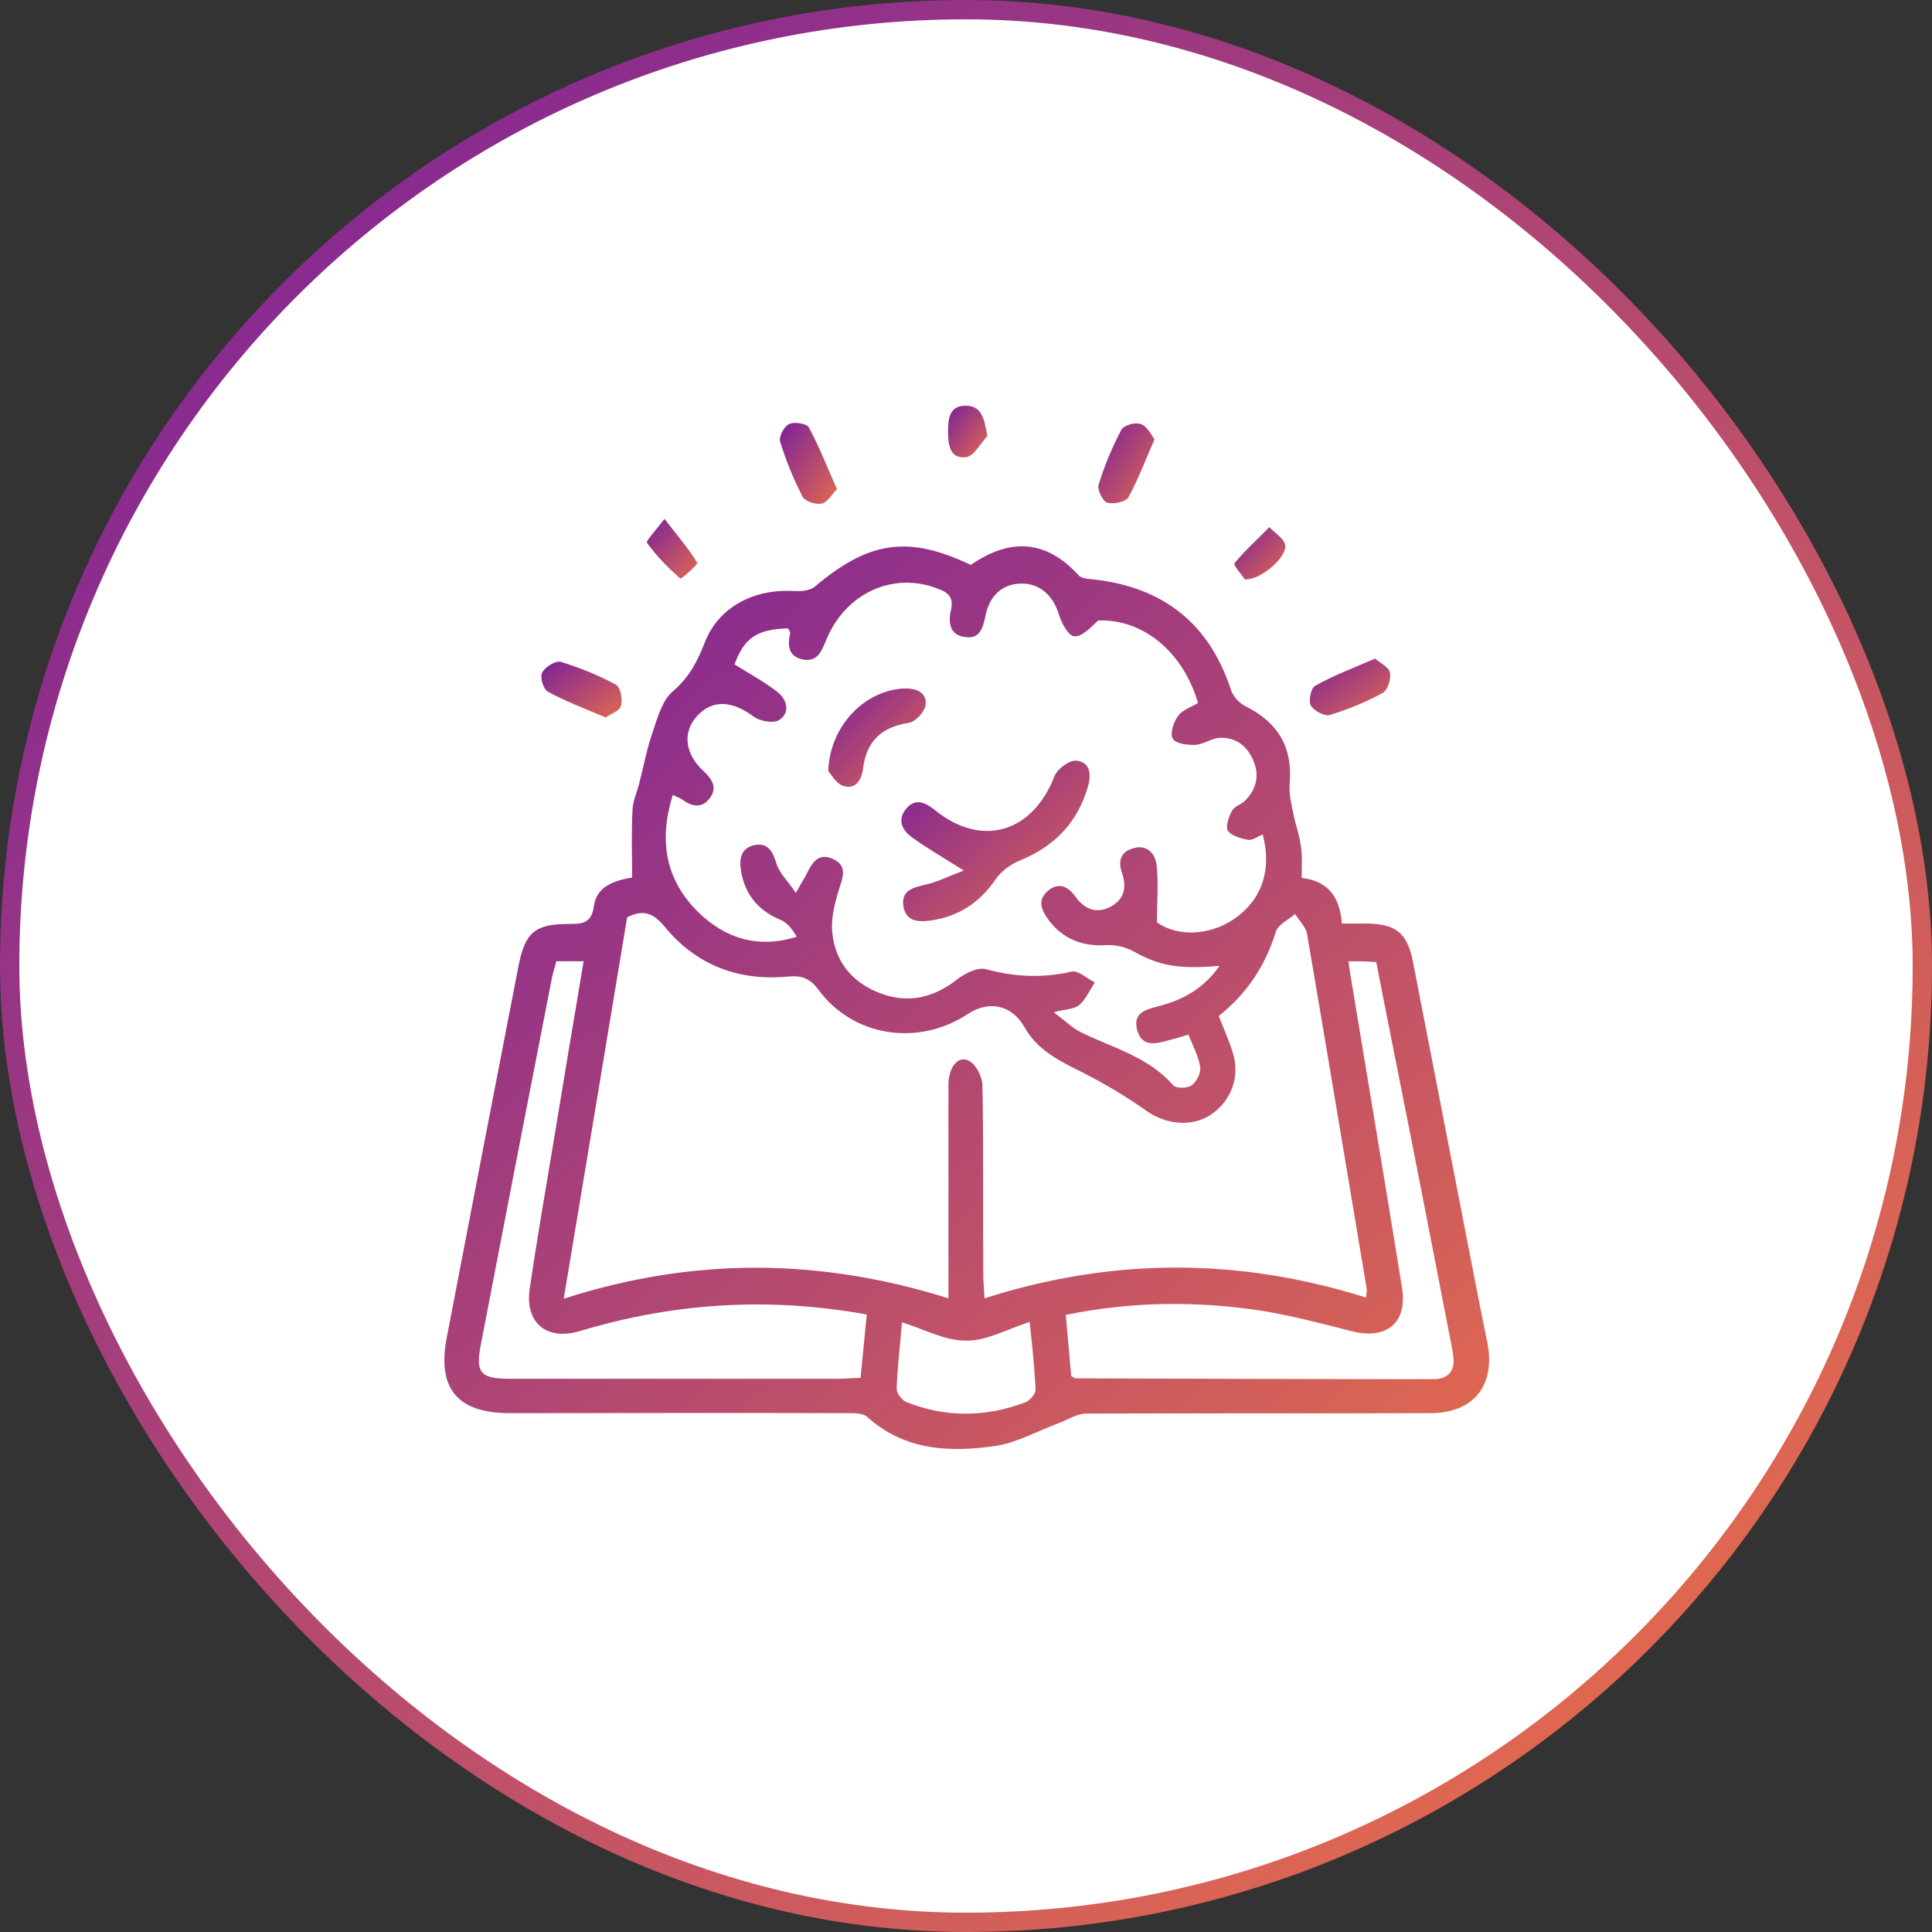 <svg width="100" height="100" viewBox="0 0 100 100" fill="none" xmlns="http://www.w3.org/2000/svg">
<rect x="0" y="0" width="100" height="100" fill="#333333" stroke="none"/>
<rect x="0.5" y="0.5" width="99" height="99" rx="49.5" fill="white" stroke="url(#paint0_linear_1_1062)"/>
<path d="M67.374 45.442C68.726 45.592 69.348 46.407 69.455 47.802C69.927 47.802 70.335 47.802 70.743 47.802C72.245 47.824 72.824 48.274 73.125 49.734C74.155 54.991 75.163 60.248 76.193 65.506C76.451 66.836 76.708 68.166 76.987 69.497C77.416 71.707 76.279 73.145 74.026 73.145C68.082 73.166 62.16 73.145 56.215 73.166C55.743 73.166 55.271 73.488 54.799 73.66C53.705 74.067 52.653 74.668 51.538 74.84C49.177 75.183 46.838 75.097 44.885 73.338C44.649 73.123 44.156 73.145 43.77 73.145C37.976 73.123 32.182 73.145 26.388 73.145C23.663 73.145 22.611 71.857 23.127 69.218C24.35 62.823 25.594 56.407 26.839 49.991C27.182 48.274 27.676 47.824 29.435 47.824C30.143 47.824 30.616 47.802 30.744 46.88C30.895 45.85 31.839 45.571 32.718 45.42C32.718 44.219 32.675 43.06 32.74 41.901C32.761 41.451 32.976 41 33.083 40.549C33.319 39.67 33.469 38.79 33.77 37.931C34.027 37.18 34.264 36.258 34.821 35.786C35.68 35.056 36.109 34.219 36.495 33.211C37.225 31.408 39.027 30.464 41.109 30.593C41.452 30.614 41.924 30.571 42.16 30.378C44.971 27.996 47.01 27.696 50.25 29.241C52.224 27.867 54.113 27.889 55.829 29.777C55.98 29.949 56.344 29.97 56.623 29.992C60.228 30.399 62.61 32.288 63.726 35.743C63.833 36.043 64.134 36.386 64.434 36.537C66.172 37.395 66.923 38.704 66.752 40.592C66.709 41.129 66.859 41.687 66.966 42.223C67.073 42.738 67.267 43.253 67.331 43.79C67.417 44.283 67.374 44.798 67.374 45.442ZM32.461 47.48C31.388 53.982 30.294 60.506 29.178 67.222C35.894 65.055 42.461 65.119 49.091 67.201C49.091 66.6 49.091 66.214 49.091 65.806C49.091 62.587 49.091 59.368 49.091 56.15C49.091 55.206 49.628 54.583 50.186 54.926C50.55 55.141 50.851 55.763 50.851 56.193C50.915 59.454 50.872 62.694 50.894 65.956C50.894 66.321 50.937 66.707 50.958 67.201C57.61 65.076 64.134 65.098 70.7 67.158C70.721 66.922 70.764 66.814 70.743 66.729C69.713 60.592 68.704 54.476 67.653 48.339C67.588 47.974 67.245 47.652 67.031 47.309C66.687 47.609 66.172 47.845 66.043 48.21C65.507 49.97 64.541 51.429 63.082 52.588C63.34 53.253 63.619 53.854 63.812 54.497C64.198 55.742 63.726 56.987 62.675 57.695C61.666 58.36 60.314 58.21 59.284 57.459C58.254 56.729 57.16 56.085 56.022 55.506C54.864 54.926 53.705 54.369 53.04 53.188C52.396 52.03 51.216 51.751 50.1 52.48C47.546 54.175 44.156 53.682 42.353 51.214C41.881 50.592 41.452 50.485 40.765 50.549C38.212 50.785 36.023 49.948 34.392 47.953C33.813 47.266 33.298 47.051 32.461 47.48ZM38.019 34.391C38.813 34.884 39.564 35.292 40.229 35.807C40.722 36.193 40.937 36.858 40.336 37.266C40.036 37.459 39.306 37.331 38.984 37.073C37.911 36.279 36.903 36.193 36.109 37.03C35.315 37.867 35.422 39.004 36.431 39.927C36.881 40.356 37.139 40.785 36.731 41.322C36.324 41.858 35.809 41.751 35.315 41.386C35.186 41.3 35.014 41.236 34.821 41.15C34.092 43.511 34.435 45.549 36.173 47.244C37.568 48.575 39.22 49.111 41.237 48.489C41.023 48.103 40.765 47.781 40.444 47.631C39.285 47.159 38.577 46.343 38.362 45.12C38.255 44.498 38.319 43.918 39.027 43.747C39.735 43.596 39.993 44.047 40.186 44.691C40.336 45.184 40.765 45.592 41.195 46.214C41.474 45.721 41.581 45.528 41.688 45.356C41.989 44.755 42.289 44.09 43.104 44.455C43.92 44.82 43.598 45.463 43.405 46.107C43.19 46.815 42.997 47.588 43.083 48.296C43.233 49.798 44.134 50.871 45.551 51.407C47.01 51.965 48.34 51.643 49.563 50.678C49.95 50.377 50.593 50.056 51.023 50.163C52.503 50.571 53.962 50.635 55.464 50.291C55.808 50.206 56.258 50.656 56.666 50.849C56.409 51.257 56.194 51.729 55.851 52.03C55.593 52.244 55.164 52.223 54.542 52.394C55.143 52.845 55.507 53.21 55.937 53.425C57.589 54.24 59.434 54.691 60.722 56.171C60.872 56.343 61.473 56.343 61.687 56.171C61.945 55.978 62.181 55.506 62.117 55.206C62.031 54.648 61.73 54.111 61.516 53.553C61.087 53.682 60.808 53.768 60.529 53.832C59.863 54.025 59.091 54.24 58.855 53.296C58.619 52.352 59.391 52.244 60.078 52.051C61.28 51.729 62.331 51.128 63.125 49.991C60.958 50.184 59.971 49.97 58.662 49.24C58.276 49.026 57.739 48.897 57.288 48.918C56.044 49.004 55.035 48.618 54.284 47.631C53.919 47.137 53.662 46.601 54.241 46.107C54.821 45.635 55.293 45.892 55.679 46.429C56.13 47.051 56.73 47.309 57.46 46.944C58.168 46.579 58.34 45.957 58.082 45.206C57.868 44.605 57.975 44.111 58.619 43.918C59.327 43.682 59.778 44.133 59.863 44.755C59.971 45.678 59.885 46.601 59.885 47.738C60.893 48.468 62.546 48.468 63.876 47.566C65.292 46.601 65.85 45.034 65.357 43.189C65.099 43.296 64.82 43.511 64.584 43.468C64.219 43.403 63.726 43.253 63.554 42.996C63.425 42.781 63.597 42.288 63.769 41.966C63.898 41.73 64.241 41.644 64.434 41.451C65.013 40.871 65.207 40.185 64.885 39.391C64.563 38.618 63.983 38.167 63.168 38.189C62.739 38.189 62.31 38.532 61.859 38.554C61.451 38.575 60.85 38.489 60.7 38.232C60.55 37.953 60.743 37.373 60.979 37.052C61.215 36.73 61.666 36.601 62.009 36.386C61.237 33.747 59.177 32.03 56.838 32.116C56.452 32.481 56.001 32.974 55.593 32.932C55.293 32.91 54.928 32.224 54.799 31.773C54.499 30.829 53.834 30.206 52.889 30.206C51.902 30.206 51.216 30.807 51.001 31.902C50.872 32.524 50.701 33.082 49.971 32.974C49.156 32.889 49.07 32.224 49.22 31.58C49.392 30.85 49.005 30.636 48.469 30.442C46.151 29.584 43.705 30.743 42.74 33.189C42.504 33.747 42.289 34.283 41.538 34.133C40.787 33.962 40.765 33.404 40.894 32.781C40.916 32.696 40.83 32.61 40.787 32.524C39.156 32.567 38.512 33.039 38.019 34.391ZM69.799 49.755C69.82 49.97 69.842 50.098 69.863 50.249C70.764 55.721 71.687 61.171 72.567 66.643C72.867 68.488 71.751 69.368 69.927 68.896C68.447 68.51 66.945 68.124 65.443 67.866C62.031 67.329 58.619 67.351 55.164 68.059C55.271 69.175 55.357 70.226 55.443 71.213C55.572 71.299 55.615 71.342 55.636 71.342C61.816 71.364 68.018 71.385 74.198 71.385C74.992 71.385 75.356 70.913 75.206 70.098C75.163 69.819 75.12 69.54 75.056 69.261C74.219 64.948 73.382 60.635 72.524 56.321C72.095 54.133 71.644 51.944 71.236 49.798C70.657 49.755 70.249 49.755 69.799 49.755ZM44.864 68.038C39.757 67.115 34.864 67.437 30.015 68.896C28.277 69.411 27.161 68.467 27.418 66.686C27.783 64.218 28.212 61.75 28.62 59.283C29.135 56.128 29.671 52.974 30.208 49.755C29.693 49.755 29.264 49.755 28.792 49.755C28.727 50.034 28.641 50.291 28.577 50.571C27.332 56.922 26.109 63.252 24.886 69.604C24.607 71.063 24.865 71.364 26.388 71.364C32.075 71.364 37.761 71.364 43.448 71.364C43.791 71.364 44.134 71.321 44.542 71.321C44.649 70.205 44.757 69.175 44.864 68.038ZM46.688 68.445C46.581 69.69 46.452 70.784 46.409 71.879C46.409 72.115 46.688 72.48 46.903 72.565C48.941 73.381 51.023 73.359 53.061 72.587C53.297 72.501 53.619 72.136 53.598 71.922C53.555 70.806 53.426 69.69 53.297 68.424C52.096 68.81 51.044 69.411 50.014 69.39C48.941 69.411 47.868 68.81 46.688 68.445Z" fill="url(#paint1_linear_1_1062)"/>
<path d="M31.344 37.136C30.25 36.663 29.262 36.299 28.361 35.805C28.125 35.676 27.932 35.054 28.061 34.818C28.211 34.518 28.769 34.174 29.026 34.26C30.014 34.561 30.979 34.947 31.88 35.44C32.116 35.569 32.245 36.213 32.138 36.535C32.074 36.814 31.58 36.964 31.344 37.136Z" fill="url(#paint2_linear_1_1062)"/>
<path d="M71.172 34.089C71.451 34.325 71.902 34.539 71.945 34.818C72.009 35.161 71.816 35.741 71.559 35.87C70.7 36.342 69.756 36.728 68.833 37.007C68.554 37.093 68.018 36.792 67.846 36.513C67.718 36.299 67.846 35.634 68.061 35.505C69.005 34.968 70.035 34.582 71.172 34.089Z" fill="url(#paint3_linear_1_1062)"/>
<path d="M43.321 25.315C43.042 25.615 42.806 26.023 42.527 26.066C42.227 26.13 41.669 25.959 41.54 25.701C41.068 24.8 40.681 23.834 40.381 22.868C40.295 22.611 40.574 22.075 40.853 21.946C41.111 21.817 41.754 21.924 41.862 22.117C42.398 23.105 42.806 24.156 43.321 25.315Z" fill="url(#paint4_linear_1_1062)"/>
<path d="M59.757 22.74C59.263 23.877 58.898 24.843 58.405 25.744C58.276 25.98 57.633 26.109 57.311 26.023C57.075 25.937 56.796 25.358 56.86 25.101C57.16 24.113 57.568 23.148 58.04 22.247C58.169 22.01 58.77 21.839 59.027 21.946C59.371 22.032 59.564 22.483 59.757 22.74Z" fill="url(#paint5_linear_1_1062)"/>
<path d="M64.435 29.99C64.306 29.797 63.813 29.238 63.899 29.153C64.435 28.488 65.1 27.908 65.701 27.286C65.98 27.586 66.431 27.844 66.517 28.187C66.667 28.767 65.336 30.011 64.435 29.99Z" fill="url(#paint6_linear_1_1062)"/>
<path d="M34.394 26.858C35.102 27.781 35.66 28.403 36.089 29.133C36.132 29.218 35.252 29.991 35.209 29.948C34.587 29.39 33.986 28.789 33.493 28.103C33.407 28.017 33.922 27.48 34.394 26.858Z" fill="url(#paint7_linear_1_1062)"/>
<path d="M51.11 22.567C50.745 22.953 50.423 23.597 50.016 23.661C49.157 23.769 49.071 23.018 49.071 22.331C49.071 21.687 49.136 21.022 49.93 21C50.831 20.979 50.938 21.666 51.11 22.567Z" fill="url(#paint8_linear_1_1062)"/>
<path d="M49.885 45.057C48.791 44.37 47.975 43.898 47.203 43.34C46.688 42.975 46.431 42.417 46.903 41.859C47.375 41.301 47.868 41.516 48.383 41.924C50.808 43.898 53.447 43.104 54.585 40.164C54.735 39.799 55.336 39.349 55.701 39.37C56.409 39.435 56.495 40.035 56.323 40.679C55.786 42.568 54.585 43.812 52.782 44.542C52.31 44.735 51.817 45.1 51.538 45.507C50.701 46.73 49.585 47.46 48.126 47.653C47.482 47.739 46.86 47.675 46.752 46.859C46.667 46.13 47.182 45.958 47.825 45.808C48.469 45.679 49.091 45.357 49.885 45.057Z" fill="url(#paint9_linear_1_1062)"/>
<path d="M42.87 39.906C42.956 37.524 44.801 35.721 46.797 35.635C47.398 35.614 47.977 35.828 47.913 36.472C47.87 36.837 47.376 37.373 47.033 37.416C45.617 37.631 44.844 38.382 44.673 39.777C44.587 40.42 44.265 40.871 43.643 40.678C43.256 40.549 42.999 40.034 42.87 39.906Z" fill="url(#paint10_linear_1_1062)"/>
<defs>
<linearGradient id="paint0_linear_1_1062" x1="9" y1="7.5" x2="100" y2="100" gradientUnits="userSpaceOnUse">
<stop stop-color="#812595"/>
<stop offset="1" stop-color="#F17444"/>
</linearGradient>
<linearGradient id="paint1_linear_1_1062" x1="25.5" y1="31.305" x2="76.448" y2="90.187" gradientUnits="userSpaceOnUse">
<stop stop-color="#812595"/>
<stop offset="1" stop-color="#F17444"/>
</linearGradient>
<linearGradient id="paint2_linear_1_1062" x1="28.212" y1="34.434" x2="31.197" y2="38.723" gradientUnits="userSpaceOnUse">
<stop stop-color="#812595"/>
<stop offset="1" stop-color="#F17444"/>
</linearGradient>
<linearGradient id="paint3_linear_1_1062" x1="67.987" y1="34.279" x2="71.032" y2="38.594" gradientUnits="userSpaceOnUse">
<stop stop-color="#812595"/>
<stop offset="1" stop-color="#F17444"/>
</linearGradient>
<linearGradient id="paint4_linear_1_1062" x1="40.502" y1="22.161" x2="44.849" y2="25.223" gradientUnits="userSpaceOnUse">
<stop stop-color="#812595"/>
<stop offset="1" stop-color="#F17444"/>
</linearGradient>
<linearGradient id="paint5_linear_1_1062" x1="56.985" y1="22.181" x2="61.271" y2="25.189" gradientUnits="userSpaceOnUse">
<stop stop-color="#812595"/>
<stop offset="1" stop-color="#F17444"/>
</linearGradient>
<linearGradient id="paint6_linear_1_1062" x1="64.011" y1="27.461" x2="66.989" y2="30.364" gradientUnits="userSpaceOnUse">
<stop stop-color="#812595"/>
<stop offset="1" stop-color="#F17444"/>
</linearGradient>
<linearGradient id="paint7_linear_1_1062" x1="33.604" y1="27.058" x2="36.961" y2="29.886" gradientUnits="userSpaceOnUse">
<stop stop-color="#812595"/>
<stop offset="1" stop-color="#F17444"/>
</linearGradient>
<linearGradient id="paint8_linear_1_1062" x1="49.166" y1="21.173" x2="52.004" y2="23.336" gradientUnits="userSpaceOnUse">
<stop stop-color="#812595"/>
<stop offset="1" stop-color="#F17444"/>
</linearGradient>
<linearGradient id="paint9_linear_1_1062" x1="47.105" y1="39.908" x2="56.151" y2="50.498" gradientUnits="userSpaceOnUse">
<stop stop-color="#812595"/>
<stop offset="1" stop-color="#F17444"/>
</linearGradient>
<linearGradient id="paint10_linear_1_1062" x1="43.103" y1="35.964" x2="48.711" y2="41.517" gradientUnits="userSpaceOnUse">
<stop stop-color="#812595"/>
<stop offset="1" stop-color="#F17444"/>
</linearGradient>
</defs>
</svg>
